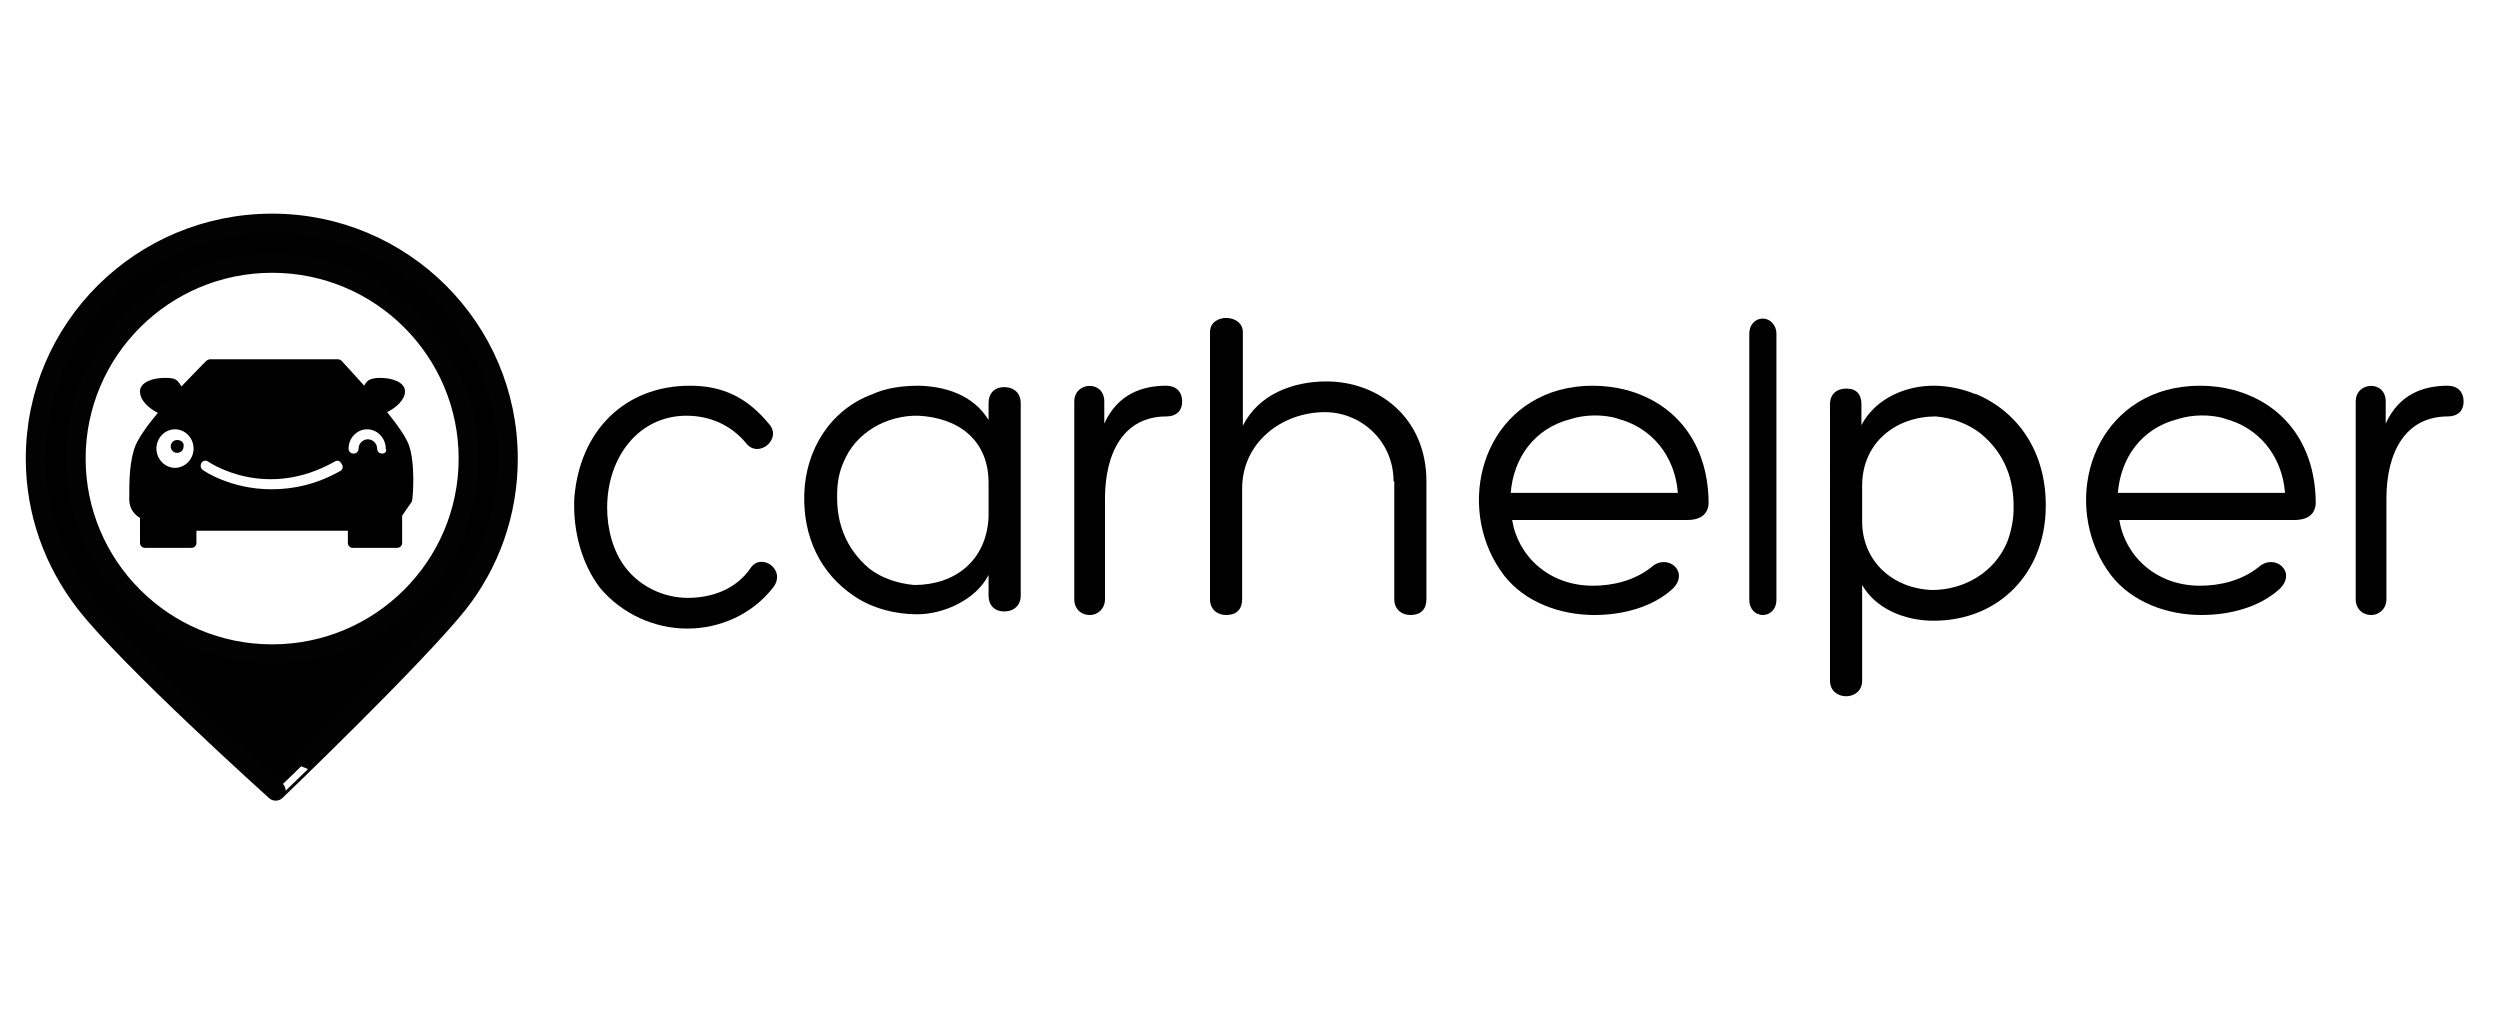 <?xml version="1.0" encoding="utf-8"?>
<!-- Generator: Adobe Illustrator 24.0.0, SVG Export Plug-In . SVG Version: 6.00 Build 0)  -->
<svg version="1.1" id="图层_1" xmlns="http://www.w3.org/2000/svg" xmlns:xlink="http://www.w3.org/1999/xlink" x="0px" y="0px"
	 viewBox="0 0 350 142" style="enable-background:new 0 0 350 142;" xml:space="preserve">
<style type="text/css">
	.st0{fill-rule:evenodd;clip-rule:evenodd;}
	.st1{stroke:#020203;stroke-width:2.779;stroke-linecap:round;stroke-linejoin:round;}
</style>
<title>Group 4 Copy 10</title>
<desc>Created with Sketch.</desc>
<g id="Web">
	<g id="About-us" transform="translate(-545, -6276)">
		<g id="Group-4-Copy-10" transform="translate(545, 6276)">
			<g id="Group-27" transform="translate(85, 50)">
				<path id="Fill-1" class="st0" d="M11.1,8.2c-6.6,0-11.1,5.7-11.1,12.9c0,2.9,0.8,6.1,2.6,8.4c2.1,2.7,5.4,4.2,8.7,4.2
					c3.2,0,6.7-1.1,8.8-4.2c1.5-2.2,5.1,0.3,3.1,2.8c-3,3.8-7.5,5.7-12,5.7c-4.5,0-9.1-2-12.2-5.7c-2.5-3.3-3.8-7.8-3.6-12.5
					C-3.9,10.4,2.4,4,11.6,4c4.4,0,7.9,1.5,11.1,5.4c1.8,2.1-1.5,4.8-3.2,2.7C17.2,9.3,14.1,8.2,11.1,8.2"/>
				<path id="Fill-3" class="st0" d="M53.4,22.4v-4.8c0-6-4.2-9.1-9.8-9.4c-4.4-0.1-8.8,2.3-10.5,6.5c-0.6,1.3-0.9,2.9-0.9,4.5
					c-0.1,4,1.2,7.6,4.5,10.4c1.8,1.4,4.1,2.1,6.3,2.3C48.7,31.9,53.1,28.5,53.4,22.4L53.4,22.4z M37.1,5.2c2-0.9,4.2-1.2,6.6-1.2
					c3.5,0.1,7.5,1.2,9.7,4.8V6.4c0-1.3,0.8-2.2,2.2-2.2c1.4,0,2.3,0.9,2.3,2.2v27c0,1.3-0.9,2.2-2.3,2.2c-1.4,0-2.2-0.9-2.2-2.2
					v-2.9c-1.8,3.5-6.3,5.5-10,5.5c-3,0-6.3-0.8-8.9-2.6c-4.7-3.2-7.1-8.3-6.9-14.3C27.8,13,31.2,7.4,37.1,5.2L37.1,5.2z"/>
				<path id="Fill-5" class="st0" d="M69.6,9.3C71.5,5.1,75,4,78.3,4c1.3,0,2.2,0.8,2.2,2.2c0,1.4-0.9,2.1-2.2,2.1
					c-6,0-8.6,5.1-8.6,11.5v14.1c0,1.3-1,2.2-2.1,2.2c-1.3,0-2.2-0.9-2.2-2.2V6.2c0-2.8,4.2-3,4.2,0V9.3z"/>
				<path id="Fill-7" class="st0" d="M110.1,17.4c0-5.7-4.6-9.7-9.6-9.7c-6,0-11.6,4.2-11.6,10.7v15.5c0,1.4-0.8,2.2-2.2,2.2
					c-1.4,0-2.3-0.9-2.3-2.2V-3.5c0-2.7,4.6-2.6,4.6,0V9.6c2.2-4.4,7-6.2,11.7-6.2c7.2,0,14,5,14,14v16.5c0,1.4-0.8,2.2-2.2,2.2
					c-1.4,0-2.3-0.9-2.3-2.2V17.4z"/>
				<path id="Fill-9" class="st0" d="M126.5,19h23.4c-0.4-5.2-3.7-9.2-8.5-10.4h0.1c-2-0.6-4.6-0.6-6.7,0.1
					C129.8,10,126.9,14.1,126.5,19L126.5,19z M142.7,4.6c7,1.9,11.3,7.5,11.5,15.4V20c0.1,1.4-0.5,2.8-3,2.8h-24.5
					c0.8,5,5.1,9.2,11.3,9.2c2.8,0,5.8-0.7,8.2-2.6c2.2-2,5.4,0.6,3,3c-2.8,2.6-7,3.7-11,3.7c-4.8,0-9.7-1.8-12.6-5.5
					c-6.7-8.7-3.8-22.8,7.7-26C136.3,3.8,139.6,3.8,142.7,4.6L142.7,4.6z"/>
				<path id="Fill-11" class="st0" d="M163.7,34c0,1.2-0.8,2.1-1.9,2.1c-1.1,0-1.9-0.9-1.9-2.1V-3.3c0-1.2,0.8-2.1,1.9-2.1
					c1,0,1.9,0.9,1.9,2.1V34z"/>
				<path id="Fill-13" class="st0" d="M175.7,18V23c0,5.5,4.2,9.4,9.8,9.6c4.4,0,8.7-2.4,10.5-6.7c0.5-1.3,0.9-3,0.9-4.6
					c0.1-4.1-1.2-7.8-4.6-10.6c-1.8-1.4-4-2.2-6.3-2.4C180.5,8.3,175.7,11.9,175.7,18 M185.7,36.9c-4.1,0-8.1-1.7-10-5v13.4
					c0,2.9-4.5,2.9-4.5,0V6.6c0-1.4,0.9-2.2,2.3-2.2c1.4,0,2.1,0.8,2.1,2.2v2.9C177.7,5.6,182,4,185.7,4c1.9,0,4,0.4,5.9,1.2
					l-0.1-0.1c6.7,2.8,10.1,9,9.9,16.2C201.2,30.2,194.9,36.9,185.7,36.9"/>
				<path id="Fill-15" class="st0" d="M211.5,19h23.4c-0.4-5.2-3.7-9.2-8.5-10.4h0.1c-2-0.6-4.6-0.6-6.7,0.1
					C214.8,10,211.9,14.1,211.5,19L211.5,19z M227.7,4.6c7,1.9,11.3,7.5,11.5,15.4V20c0.1,1.4-0.5,2.8-3,2.8h-24.5
					c0.8,5,5.1,9.2,11.3,9.2c2.8,0,5.8-0.7,8.2-2.6c2.2-2,5.4,0.6,3,3c-2.8,2.6-7,3.7-11,3.7c-4.8,0-9.7-1.8-12.6-5.5
					c-6.7-8.7-3.8-22.8,7.7-26C221.3,3.8,224.7,3.8,227.7,4.6L227.7,4.6z"/>
				<path id="Fill-17" class="st0" d="M249,9.3c1.9-4.2,5.4-5.3,8.7-5.3c1.3,0,2.2,0.8,2.2,2.2c0,1.4-0.9,2.1-2.2,2.1
					c-6,0-8.6,5.1-8.6,11.5v14.1c0,1.3-1,2.2-2.1,2.2c-1.3,0-2.2-0.9-2.2-2.2V6.2c0-2.8,4.2-3,4.2,0V9.3z"/>
				<path id="Fill-19" class="st0" d="M-46.9,41.6c-15.2,0-27.5-12.3-27.5-27.4s12.3-27.4,27.5-27.4s27.5,12.3,27.5,27.4
					S-31.7,41.6-46.9,41.6 M-46.9-18.7C-65.2-18.7-80-4-80,14.2c0,7.6,2.6,14.5,6.9,20.1c6,7.8,26.7,26.4,26.7,26.4
					S-27,42.1-20.9,34.5c4.4-5.6,7-12.6,7-20.3C-13.9-4-28.7-18.7-46.9-18.7"/>
				<path id="Stroke-21" class="st1" d="M-46.9,41.6c-15.2,0-27.5-12.3-27.5-27.4s12.3-27.4,27.5-27.4s27.5,12.3,27.5,27.4
					S-31.7,41.6-46.9,41.6z M-46.9-18.7C-65.2-18.7-80-4-80,14.2c0,7.6,2.6,14.5,6.9,20.1c6,7.8,26.7,26.4,26.7,26.4
					S-27,42.1-20.9,34.5c4.4-5.6,7-12.6,7-20.3C-13.9-4-28.7-18.7-46.9-18.7z"/>
				<path id="Fill-23" class="st0" d="M-60.2,11.6c-0.5,0-0.9,0.4-0.9,0.9c0,0.5,0.4,0.9,0.9,0.9s0.9-0.4,0.9-0.9
					C-59.2,12-59.6,11.6-60.2,11.6"/>
				<path id="Fill-25" class="st0" d="M-31.5,13.5c-0.4,0-0.7-0.3-0.7-0.7c0-0.7-0.6-1.3-1.3-1.3c-0.7,0-1.3,0.6-1.3,1.3
					c0,0.4-0.3,0.7-0.7,0.7c-0.4,0-0.7-0.3-0.7-0.7c0-1.5,1.2-2.7,2.6-2.7c1.4,0,2.6,1.2,2.6,2.7C-30.8,13.2-31.1,13.5-31.5,13.5
					 M-37.3,15.9c-3.5,2-6.8,2.6-9.7,2.6c-5.7,0-9.5-2.6-9.6-2.7c-0.3-0.2-0.4-0.6-0.2-1c0.2-0.3,0.6-0.4,0.9-0.2
					c0.3,0.2,8.1,5.5,17.8,0c0.3-0.2,0.7-0.1,0.9,0.3C-36.9,15.3-37,15.7-37.3,15.9 M-60.5,15.5c-1.4,0-2.6-1.2-2.6-2.7
					c0-1.5,1.2-2.7,2.6-2.7c1.4,0,2.6,1.2,2.6,2.7C-57.9,14.3-59.1,15.5-60.5,15.5 M-27.8,12.2c-0.4-1-1.3-2.4-3-4.5
					c1.2-0.6,2.5-1.7,2.5-2.9c0-1.3-1.8-1.9-3.5-1.9c-0.9,0-1.5,0.2-1.8,0.5C-33.8,3.6-33.9,3.8-34,4c-1.8-2-3.2-3.5-3.2-3.5
					c-0.1-0.1-0.3-0.2-0.5-0.2h-17.9c-0.2,0-0.3,0.1-0.5,0.2c0,0-1.6,1.6-3.5,3.6c-0.1-0.2-0.3-0.5-0.5-0.7C-60.4,3-61,2.9-61.9,2.9
					c-1.7,0-3.5,0.6-3.5,1.9c0,1.3,1.3,2.4,2.5,3c-1.6,1.9-2.6,3.4-3.1,4.5c-0.9,2.2-0.9,5.2-0.9,7c0,0.3,0,0.5,0,0.7
					c0,1.3,0.9,2.2,1.5,2.5V26c0,0.4,0.3,0.7,0.7,0.7h6.5c0.4,0,0.7-0.3,0.7-0.7v-1.7h21.2V26c0,0.4,0.3,0.7,0.7,0.7h6.2
					c0.4,0,0.7-0.3,0.7-0.7v-3.8l1.3-1.9c0.1-0.1,0.1-0.2,0.1-0.3C-27.2,19.7-26.8,14.8-27.8,12.2"/>
			</g>
		</g>
	</g>
</g>
</svg>
